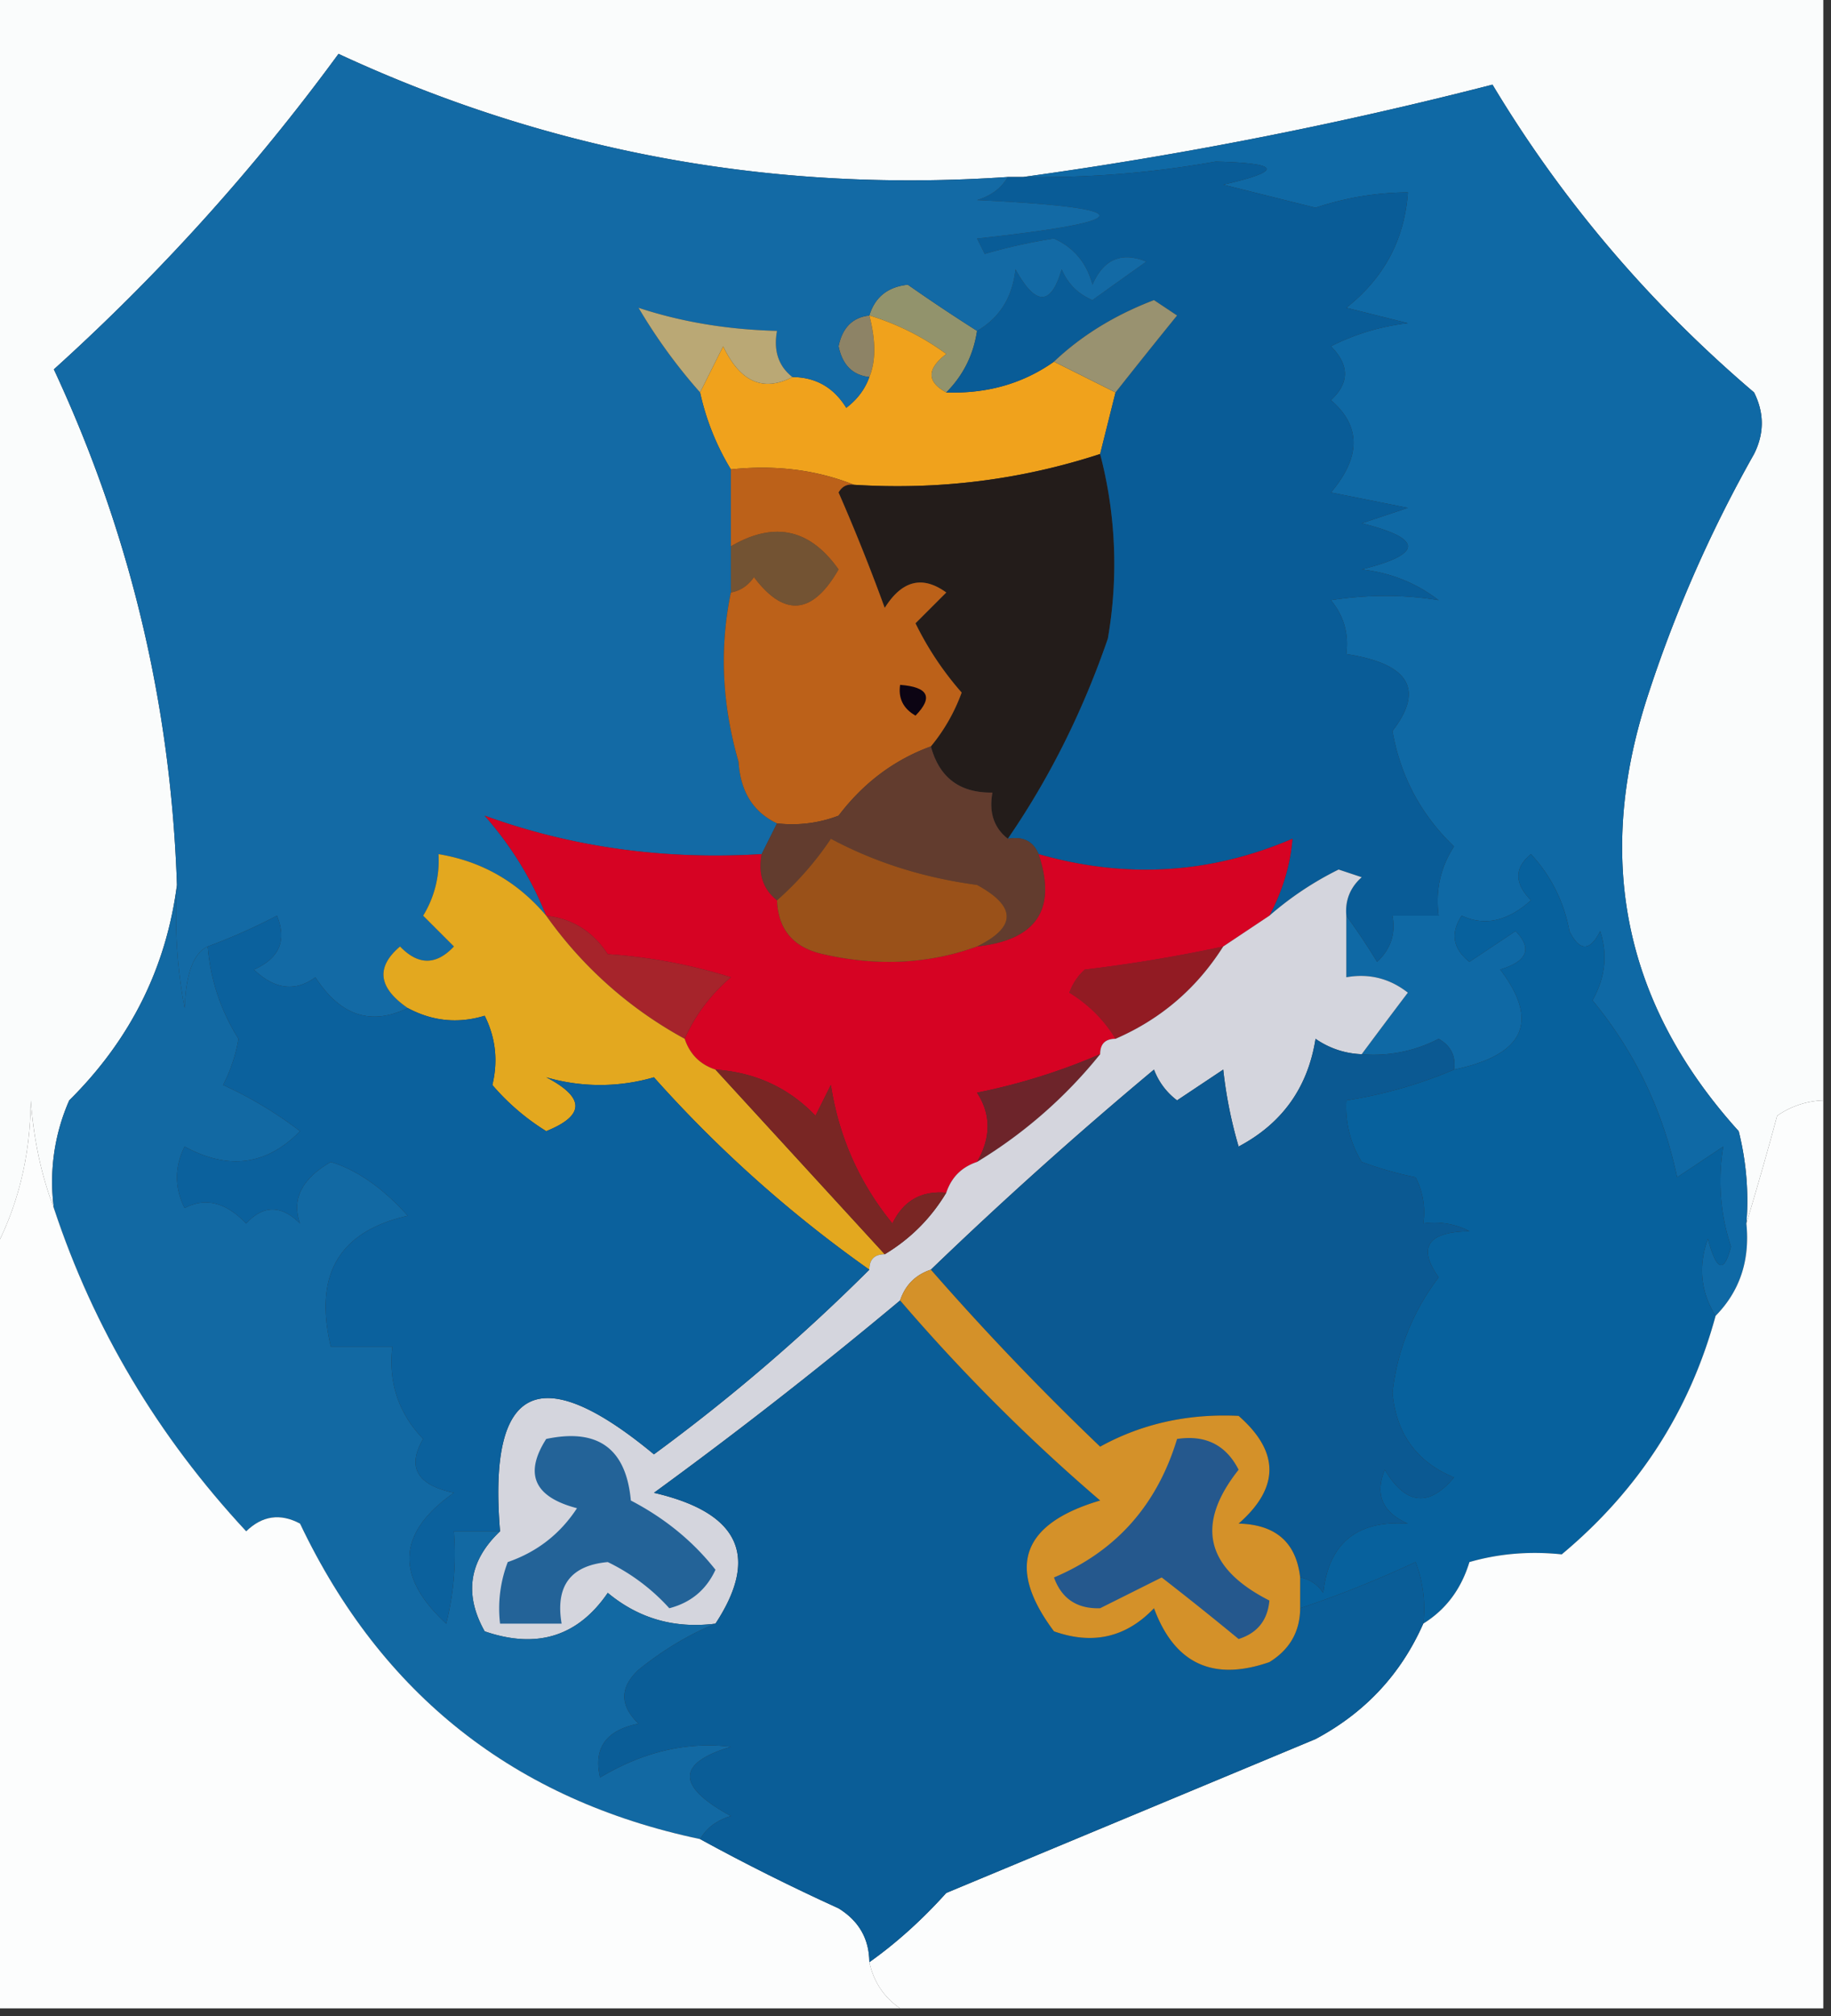 <svg xmlns="http://www.w3.org/2000/svg" width="119" height="131" style="shape-rendering:geometricPrecision;text-rendering:geometricPrecision;image-rendering:optimizeQuality;fill-rule:evenodd;clip-rule:evenodd"><rect width="100%" height="100%" fill="#333333" stroke="none"/><path style="opacity:1" fill="#fafcfc" d="M-.5-.5h119v72a5.577 5.577 0 0 0-3 1 246.792 246.792 0 0 1-2 7 18.452 18.452 0 0 0-.5-6c-7.351-8.131-9.351-17.465-6-28a85.81 85.81 0 0 1 7-16c.667-1.333.667-2.667 0-4-6.816-5.806-12.483-12.473-17-20a270.789 270.789 0 0 1-30.5 6h-1c-15.26 1.041-29.76-1.625-43.5-8A135.127 135.127 0 0 1 3.5 24c4.941 10.599 7.608 21.765 8 33.5-.7 5.401-3.034 10.068-7 14a13.117 13.117 0 0 0-1 7c-.814-2.131-1.314-4.464-1.5-7-.026 3.679-.86 7.012-2.5 10v-82z"/><path style="opacity:1" fill="#0f69a5" d="M113.5 79.5c.241 2.398-.426 4.398-2 6-.973-1.568-1.14-3.235-.5-5 .556 2.095 1.056 2.262 1.5.5a13.521 13.521 0 0 1-.5-6.5l-3 2c-.911-4.321-2.745-8.154-5.5-11.5.83-1.465.996-2.965.5-4.5-.667 1.333-1.333 1.333-2 0-.36-1.921-1.194-3.588-2.5-5-1.09.891-1.09 1.891 0 3-1.512 1.362-3.012 1.696-4.5 1-.75 1.135-.583 2.135.5 3l3-2c1.104 1.131.77 1.965-1 2.5 2.571 3.381 1.571 5.548-3 6.5.13-.876-.203-1.543-1-2a9.106 9.106 0 0 1-5 1 493.061 493.061 0 0 1 3-4c-1.189-.929-2.522-1.262-4-1v-4a44.293 44.293 0 0 1 2 3c.886-.825 1.219-1.825 1-3h3c-.213-1.644.12-3.144 1-4.5-2.15-2.06-3.484-4.56-4-7.5 2.085-2.706 1.085-4.373-3-5 .17-1.322-.163-2.489-1-3.5 2.398-.374 4.731-.374 7 0-1.45-1.117-3.116-1.784-5-2 4-1 4-2 0-3l3-1-5-1c1.96-2.316 1.96-4.316 0-6 1.211-1.113 1.211-2.28 0-3.5a14.73 14.73 0 0 1 5-1.5l-4-1c2.455-1.942 3.788-4.442 4-7.5a19.066 19.066 0 0 0-6 1l-6-1.5c3.914-.897 3.748-1.397-.5-1.5a64.824 64.824 0 0 1-12.5 1 270.789 270.789 0 0 0 30.5-6c4.517 7.527 10.184 14.194 17 20 .667 1.333.667 2.667 0 4a85.81 85.81 0 0 0-7 16c-3.351 10.535-1.351 19.869 6 28 .495 1.973.662 3.973.5 6z"/><path style="opacity:1" fill="#92936c" d="M63.5 21.5c-.233 1.562-.9 2.895-2 4-1.274-.69-1.274-1.523 0-2.5a16.513 16.513 0 0 0-5-2.5c.366-1.195 1.199-1.861 2.5-2a116.95 116.95 0 0 0 4.5 3z"/><path style="opacity:1" fill="#8d8366" d="M56.5 20.5c.426 1.639.426 2.972 0 4-1.086-.12-1.753-.787-2-2 .247-1.213.914-1.88 2-2z"/><path style="opacity:1" fill="#f0a21c" d="M56.5 20.5c1.803.546 3.47 1.38 5 2.5-1.274.977-1.274 1.81 0 2.5 2.652.09 4.986-.576 7-2l4 2-1 4c-5.159 1.683-10.492 2.35-16 2-2.448-.973-5.115-1.306-8-1a16.328 16.328 0 0 1-2-5l1.5-3c1.102 2.318 2.602 2.985 4.5 2 1.517.01 2.684.677 3.5 2 .717-.544 1.217-1.21 1.5-2 .426-1.028.426-2.361 0-4z"/><path style="opacity:1" fill="#231c1a" d="M71.5 29.5a28.222 28.222 0 0 1 .5 12c-1.635 4.744-3.802 9.078-6.5 13-.904-.709-1.237-1.709-1-3-2.119.032-3.452-.968-4-3a11.81 11.81 0 0 0 2-3.5 20.276 20.276 0 0 1-3-4.5l2-2c-1.544-1.122-2.877-.789-4 1a127.62 127.62 0 0 0-3-7.5c.228-.399.562-.565 1-.5 5.508.35 10.841-.317 16-2z"/><path style="opacity:1" fill="#735333" d="M47.5 38.5v-3c2.8-1.646 5.133-1.146 7 1.5-1.693 2.952-3.526 3.118-5.5.5-.383.556-.883.89-1.5 1z"/><path style="opacity:1" fill="#095c97" d="M87.5 59.5c-.086-.996.248-1.83 1-2.5l-1.5-.5a20.938 20.938 0 0 0-4.5 3c.866-1.644 1.366-3.31 1.5-5-5.332 2.29-10.832 2.624-16.5 1-.342-.838-1.008-1.172-2-1 2.698-3.922 4.865-8.256 6.5-13a28.222 28.222 0 0 0-.5-12l1-4c1.28-1.623 2.613-3.29 4-5l-1.5-1c-2.545.97-4.712 2.304-6.5 4-2.014 1.424-4.348 2.09-7 2 1.1-1.105 1.767-2.438 2-4 1.466-.847 2.3-2.18 2.5-4 1.309 2.391 2.309 2.391 3 0 .388.928 1.055 1.595 2 2 1.171-.84 2.338-1.673 3.5-2.5-1.608-.658-2.775-.158-3.5 1.5-.368-1.41-1.201-2.41-2.5-3a35.267 35.267 0 0 0-4.5 1l-.5-1c10.606-1.155 10.606-1.989 0-2.5.916-.278 1.582-.778 2-1.5h1c4.197.07 8.363-.262 12.5-1 4.248.103 4.414.603.5 1.5l6 1.5a19.066 19.066 0 0 1 6-1c-.212 3.058-1.545 5.558-4 7.5l4 1a14.73 14.73 0 0 0-5 1.5c1.211 1.22 1.211 2.387 0 3.5 1.96 1.684 1.96 3.684 0 6l5 1-3 1c4 1 4 2 0 3 1.884.216 3.55.883 5 2-2.269-.374-4.602-.374-7 0 .837 1.011 1.17 2.178 1 3.5 4.085.627 5.085 2.294 3 5 .516 2.94 1.85 5.44 4 7.5-.88 1.356-1.213 2.856-1 4.5h-3c.219 1.175-.114 2.175-1 3a44.293 44.293 0 0 0-2-3z"/><path style="opacity:1" fill="#999270" d="m72.5 25.5-4-2c1.788-1.696 3.955-3.03 6.5-4l1.5 1a455.195 455.195 0 0 0-4 5z"/><path style="opacity:1" fill="#136aa5" d="M65.5 11.5c-.418.722-1.084 1.222-2 1.5 10.606.511 10.606 1.345 0 2.5l.5 1a35.267 35.267 0 0 1 4.5-1c1.299.59 2.132 1.59 2.5 3 .725-1.658 1.892-2.158 3.5-1.5-1.162.827-2.329 1.66-3.5 2.5-.945-.405-1.612-1.072-2-2-.691 2.391-1.691 2.391-3 0-.2 1.82-1.034 3.153-2.5 4a116.95 116.95 0 0 1-4.5-3c-1.301.139-2.134.805-2.5 2-1.086.12-1.753.787-2 2 .247 1.213.914 1.88 2 2-.283.79-.783 1.456-1.5 2-.816-1.323-1.983-1.99-3.5-2-.904-.709-1.237-1.709-1-3-3.216-.081-6.216-.581-9-1.5a35.491 35.491 0 0 0 4 5.5 16.328 16.328 0 0 0 2 5v8c-.746 3.6-.58 7.267.5 11 .122 1.937.955 3.27 2.5 4l-1 2c-6.343.386-12.343-.447-18-2.5 1.732 1.972 3.065 4.139 4 6.5-1.863-2.205-4.197-3.539-7-4a6.845 6.845 0 0 1-1 4l2 2c-1.15 1.231-2.317 1.231-3.5 0-1.587 1.346-1.42 2.68.5 4-2.39 1.165-4.39.498-6-2-1.312.96-2.646.794-4-.5 1.658-.725 2.158-1.892 1.5-3.5a39.175 39.175 0 0 1-4.5 2c-.921.43-1.421 1.764-1.5 4a32.437 32.437 0 0 1-.5-8c-.392-11.735-3.059-22.901-8-33.5A135.127 135.127 0 0 0 22 3.5c13.74 6.375 28.24 9.041 43.5 8z"/><path style="opacity:1" fill="#baa875" d="M51.5 24.5c-1.898.985-3.398.318-4.5-2l-1.5 3a35.491 35.491 0 0 1-4-5.5c2.784.919 5.784 1.419 9 1.5-.237 1.291.096 2.291 1 3z"/><path style="opacity:1" fill="#bc6119" d="M47.5 30.5c2.885-.306 5.552.027 8 1-.438-.065-.772.101-1 .5a127.62 127.62 0 0 1 3 7.5c1.123-1.789 2.456-2.122 4-1l-2 2a20.276 20.276 0 0 0 3 4.5 11.81 11.81 0 0 1-2 3.5c-2.386.873-4.386 2.373-6 4.5a8.434 8.434 0 0 1-4 .5c-1.545-.73-2.378-2.063-2.5-4-1.08-3.733-1.246-7.4-.5-11 .617-.11 1.117-.444 1.5-1 1.974 2.618 3.807 2.452 5.5-.5-1.867-2.646-4.2-3.146-7-1.5v-5z"/><path style="opacity:1" fill="#0c0413" d="M58.5 44.5c1.837.14 2.17.806 1 2-.797-.457-1.13-1.124-1-2z"/><path style="opacity:1" fill="#623c2e" d="M60.5 48.5c.548 2.032 1.881 3.032 4 3-.237 1.291.096 2.291 1 3 .992-.172 1.658.162 2 1 1.202 3.582-.13 5.582-4 6 2.57-1.262 2.57-2.596 0-4-3.455-.461-6.622-1.461-9.5-3a20.665 20.665 0 0 1-3.5 4c-.904-.709-1.237-1.709-1-3l1-2a8.434 8.434 0 0 0 4-.5c1.614-2.127 3.614-3.627 6-4.5z"/><path style="opacity:1" fill="#a6242b" d="M35.5 59.5c1.696.185 3.03 1.019 4 2.5 2.726.182 5.393.682 8 1.5-1.326 1.142-2.326 2.475-3 4a26.576 26.576 0 0 1-9-8z"/><path style="opacity:1" fill="#921b23" d="M79.5 61.5c-1.72 2.72-4.053 4.72-7 6-.73-1.212-1.73-2.212-3-3a3.646 3.646 0 0 1 1-1.5 97.442 97.442 0 0 0 9-1.5z"/><path style="opacity:1" fill="#d60323" d="M49.5 55.5c-.237 1.291.096 2.291 1 3 .074 1.91 1.074 3.078 3 3.5 3.527.807 6.86.64 10-.5 3.87-.418 5.202-2.418 4-6 5.668 1.624 11.168 1.29 16.5-1-.134 1.69-.634 3.356-1.5 5l-3 2a97.442 97.442 0 0 1-9 1.5c-.457.414-.79.914-1 1.5 1.27.788 2.27 1.788 3 3-.667 0-1 .333-1 1a39.999 39.999 0 0 1-8 2.5c.913 1.414.913 2.914 0 4.5-1 .333-1.667 1-2 2-1.624-.14-2.79.527-3.5 2-2.146-2.626-3.479-5.626-4-9l-1 2c-1.739-1.818-3.906-2.818-6.5-3-1-.333-1.667-1-2-2 .674-1.525 1.674-2.858 3-4a34.208 34.208 0 0 0-8-1.5c-.97-1.481-2.304-2.315-4-2.5-.935-2.361-2.268-4.528-4-6.5 5.657 2.053 11.657 2.886 18 2.5z"/><path style="opacity:1" fill="#9a5119" d="M63.5 61.5c-3.14 1.14-6.473 1.307-10 .5-1.926-.422-2.926-1.59-3-3.5a20.665 20.665 0 0 0 3.5-4c2.878 1.539 6.045 2.539 9.5 3 2.57 1.404 2.57 2.738 0 4z"/><path style="opacity:1" fill="#e3a81f" d="M35.5 59.5a26.576 26.576 0 0 0 9 8c.333 1 1 1.667 2 2l11 12c-.667 0-1 .333-1 1a82.28 82.28 0 0 1-14-12.5 12.5 12.5 0 0 1-7 0c2.528 1.316 2.528 2.483 0 3.5a14.974 14.974 0 0 1-3.5-3c.379-1.575.212-3.075-.5-4.5-1.727.526-3.394.36-5-.5-1.92-1.32-2.087-2.654-.5-4 1.183 1.231 2.35 1.231 3.5 0l-2-2a6.845 6.845 0 0 0 1-4c2.803.461 5.137 1.795 7 4z"/><path style="opacity:1" fill="#6d242a" d="M71.5 68.5a30.574 30.574 0 0 1-8 7c.913-1.586.913-3.086 0-4.5a39.999 39.999 0 0 0 8-2.5z"/><path style="opacity:1" fill="#d4d5dd" d="M87.5 59.5v4c1.478-.262 2.811.071 4 1a493.061 493.061 0 0 0-3 4 5.576 5.576 0 0 1-3-1c-.5 3.167-2.167 5.5-5 7a28.73 28.73 0 0 1-1-5l-3 2a4.452 4.452 0 0 1-1.5-2 274.846 274.846 0 0 0-14.5 13c-1 .333-1.667 1-2 2a306.657 306.657 0 0 1-16 12.5c5.545 1.281 6.879 4.114 4 8.5-2.657.338-4.99-.329-7-2-1.94 2.834-4.607 3.668-8 2.5-1.356-2.414-1.022-4.581 1-6.5-.794-9.52 2.54-11.186 10-5a121.925 121.925 0 0 0 14-12c0-.667.333-1 1-1 1.667-1 3-2.333 4-4 .333-1 1-1.667 2-2a30.574 30.574 0 0 0 8-7c0-.667.333-1 1-1 2.947-1.28 5.28-3.28 7-6l3-2a20.938 20.938 0 0 1 4.5-3l1.5.5c-.752.67-1.086 1.504-1 2.5z"/><path style="opacity:1" fill="#07619d" d="M111.5 85.5c-1.675 6.17-5.008 11.336-10 15.5-2.087-.218-4.087-.051-6 .5-.535 1.761-1.535 3.094-3 4a8.435 8.435 0 0 0-.5-4 70.888 70.888 0 0 1-7.5 3v-2c.617.111 1.117.444 1.5 1 .356-3.229 2.19-4.729 5.5-4.5-1.658-.725-2.158-1.892-1.5-3.5 1.363 2.284 2.863 2.451 4.5.5-2.421-.998-3.755-2.832-4-5.5a15.068 15.068 0 0 1 3-7.5c-1.384-1.957-.717-2.957 2-3a4.932 4.932 0 0 0-3-.5 4.932 4.932 0 0 0-.5-3 23.615 23.615 0 0 1-3.5-1 6.845 6.845 0 0 1-1-4 29.413 29.413 0 0 0 7-2c4.571-.952 5.571-3.119 3-6.5 1.77-.535 2.104-1.369 1-2.5l-3 2c-1.083-.865-1.25-1.865-.5-3 1.488.696 2.988.362 4.5-1-1.09-1.109-1.09-2.109 0-3 1.306 1.412 2.14 3.079 2.5 5 .667 1.333 1.333 1.333 2 0 .496 1.535.33 3.035-.5 4.5 2.755 3.346 4.589 7.179 5.5 11.5l3-2a13.521 13.521 0 0 0 .5 6.5c-.444 1.762-.944 1.595-1.5-.5-.64 1.765-.473 3.432.5 5z"/><path style="opacity:1" fill="#1269a3" d="M11.5 57.5a32.437 32.437 0 0 0 .5 8c.079-2.236.579-3.57 1.5-4a13.143 13.143 0 0 0 2 6 10.313 10.313 0 0 1-1 3 25.86 25.86 0 0 1 5 3c-2.163 2.22-4.663 2.553-7.5 1-.667 1.333-.667 2.667 0 4 1.343-.713 2.676-.38 4 1 1.113-1.211 2.28-1.211 3.5 0-.56-1.566.106-2.899 2-4 1.724.533 3.391 1.7 5 3.5-4.457 1.004-6.124 3.837-5 8.5h4c-.271 2.321.395 4.321 2 6-1.07 1.826-.404 2.992 2 3.5-3.682 2.582-3.849 5.415-.5 8.5.495-1.973.662-3.973.5-6h3c-2.022 1.919-2.356 4.086-1 6.5 3.393 1.168 6.06.334 8-2.5 2.01 1.671 4.343 2.338 7 2-1.73.707-3.397 1.707-5 3-1.231 1.151-1.231 2.317 0 3.5-2.114.424-2.948 1.591-2.5 3.5 2.803-1.676 5.636-2.342 8.5-2-3.546 1.071-3.546 2.571 0 4.5-.916.278-1.583.778-2 1.5-12.04-2.538-20.706-9.371-26-20.5-1.284-.684-2.45-.517-3.5.5-5.749-6.18-9.915-13.18-12.5-21a13.117 13.117 0 0 1 1-7c3.966-3.932 6.3-8.599 7-14z"/><path style="opacity:1" fill="#792624" d="M46.5 69.5c2.594.182 4.761 1.182 6.5 3l1-2c.521 3.374 1.854 6.374 4 9 .71-1.473 1.876-2.14 3.5-2-1 1.667-2.333 3-4 4l-11-12z"/><path style="opacity:1" fill="#0b5992" d="M88.5 68.5a9.106 9.106 0 0 0 5-1c.797.457 1.13 1.124 1 2a29.413 29.413 0 0 1-7 2 6.845 6.845 0 0 0 1 4c1.198.44 2.365.773 3.5 1 .483.948.65 1.948.5 3a4.932 4.932 0 0 1 3 .5c-2.717.043-3.384 1.043-2 3a15.068 15.068 0 0 0-3 7.5c.245 2.668 1.579 4.502 4 5.5-1.637 1.951-3.137 1.784-4.5-.5-.658 1.608-.158 2.775 1.5 3.5-3.31-.229-5.144 1.271-5.5 4.5-.383-.556-.883-.889-1.5-1-.257-2.276-1.59-3.443-4-3.5 2.667-2.333 2.667-4.667 0-7-3.297-.156-6.297.511-9 2a177.563 177.563 0 0 1-11-11.5 274.846 274.846 0 0 1 14.5-13 4.452 4.452 0 0 0 1.5 2l3-2a28.73 28.73 0 0 0 1 5c2.833-1.5 4.5-3.833 5-7 .917.627 1.917.96 3 1z"/><path style="opacity:1" fill="#0b619d" d="M26.5 65.5c1.606.86 3.273 1.026 5 .5.712 1.425.879 2.925.5 4.5a14.974 14.974 0 0 0 3.5 3c2.528-1.017 2.528-2.184 0-3.5a12.5 12.5 0 0 0 7 0 82.28 82.28 0 0 0 14 12.5 121.925 121.925 0 0 1-14 12c-7.46-6.186-10.794-4.52-10 5h-3a18.437 18.437 0 0 1-.5 6c-3.349-3.085-3.182-5.918.5-8.5-2.404-.508-3.07-1.674-2-3.5-1.605-1.679-2.271-3.679-2-6h-4c-1.124-4.663.543-7.496 5-8.5-1.609-1.8-3.276-2.967-5-3.5-1.894 1.101-2.56 2.434-2 4-1.22-1.211-2.387-1.211-3.5 0-1.324-1.38-2.657-1.713-4-1-.667-1.333-.667-2.667 0-4 2.837 1.553 5.337 1.22 7.5-1a25.86 25.86 0 0 0-5-3c.487-.946.82-1.946 1-3a13.143 13.143 0 0 1-2-6 39.175 39.175 0 0 0 4.5-2c.658 1.608.158 2.775-1.5 3.5 1.354 1.294 2.688 1.46 4 .5 1.61 2.498 3.61 3.165 6 2z"/><path style="opacity:1" fill="#fcfdfd" d="M118.5 71.5v59h-60c-1.051-.722-1.718-1.722-2-3 1.75-1.242 3.417-2.742 5-4.5 7.99-3.327 15.99-6.661 24-10 3.217-1.715 5.55-4.215 7-7.5 1.465-.906 2.465-2.239 3-4 1.913-.551 3.913-.718 6-.5 4.992-4.164 8.325-9.33 10-15.5 1.574-1.602 2.241-3.602 2-6a246.792 246.792 0 0 0 2-7 5.577 5.577 0 0 1 3-1z"/><path style="opacity:1" fill="#fcfdfd" d="M3.5 78.5c2.585 7.82 6.751 14.82 12.5 21 1.05-1.017 2.216-1.184 3.5-.5 5.294 11.129 13.96 17.962 26 20.5 2.89 1.584 5.89 3.084 9 4.5 1.323.816 1.99 1.983 2 3.5.282 1.278.949 2.278 2 3h-59v-49c1.64-2.988 2.474-6.321 2.5-10 .186 2.536.686 4.869 1.5 7z"/><path style="opacity:1" fill="#236398" d="M35.5 93.5c3.36-.71 5.193.624 5.5 4 2.215 1.154 4.048 2.655 5.5 4.5-.598 1.301-1.598 2.135-3 2.5a13.055 13.055 0 0 0-4-3c-2.415.219-3.415 1.552-3 4h-4a8.435 8.435 0 0 1 .5-4c1.904-.658 3.404-1.825 4.5-3.5-2.785-.726-3.452-2.226-2-4.5z"/><path style="opacity:1" fill="#0a5d97" d="M58.5 84.5a119.68 119.68 0 0 0 13 13c-5.114 1.51-6.114 4.343-3 8.5 2.525.896 4.692.396 6.5-1.5 1.334 3.604 3.834 4.771 7.5 3.5 1.323-.816 1.99-1.983 2-3.5a70.888 70.888 0 0 0 7.5-3 8.435 8.435 0 0 1 .5 4c-1.45 3.285-3.783 5.785-7 7.5-8.01 3.339-16.01 6.673-24 10-1.583 1.758-3.25 3.258-5 4.5-.01-1.517-.677-2.684-2-3.5a136.209 136.209 0 0 1-9-4.5c.417-.722 1.084-1.222 2-1.5-3.546-1.929-3.546-3.429 0-4.5-2.864-.342-5.697.324-8.5 2-.448-1.909.386-3.076 2.5-3.5-1.231-1.183-1.231-2.349 0-3.5 1.603-1.293 3.27-2.293 5-3 2.879-4.386 1.545-7.219-4-8.5a306.657 306.657 0 0 0 16-12.5z"/><path style="opacity:1" fill="#d49129" d="M60.5 82.5a177.563 177.563 0 0 0 11 11.5c2.703-1.489 5.703-2.156 9-2 2.667 2.333 2.667 4.667 0 7 2.41.057 3.743 1.224 4 3.5v2c-.01 1.517-.677 2.684-2 3.5-3.666 1.271-6.166.104-7.5-3.5-1.808 1.896-3.975 2.396-6.5 1.5-3.114-4.157-2.114-6.99 3-8.5a119.68 119.68 0 0 1-13-13c.333-1 1-1.667 2-2z"/><path style="opacity:1" fill="#25588d" d="M76.5 93.5c1.846-.278 3.18.389 4 2-2.82 3.556-2.153 6.389 2 8.5-.114 1.28-.78 2.113-2 2.5a214.377 214.377 0 0 0-5-4l-4 2c-1.5.047-2.5-.619-3-2 4.03-1.702 6.698-4.702 8-9z"/></svg>